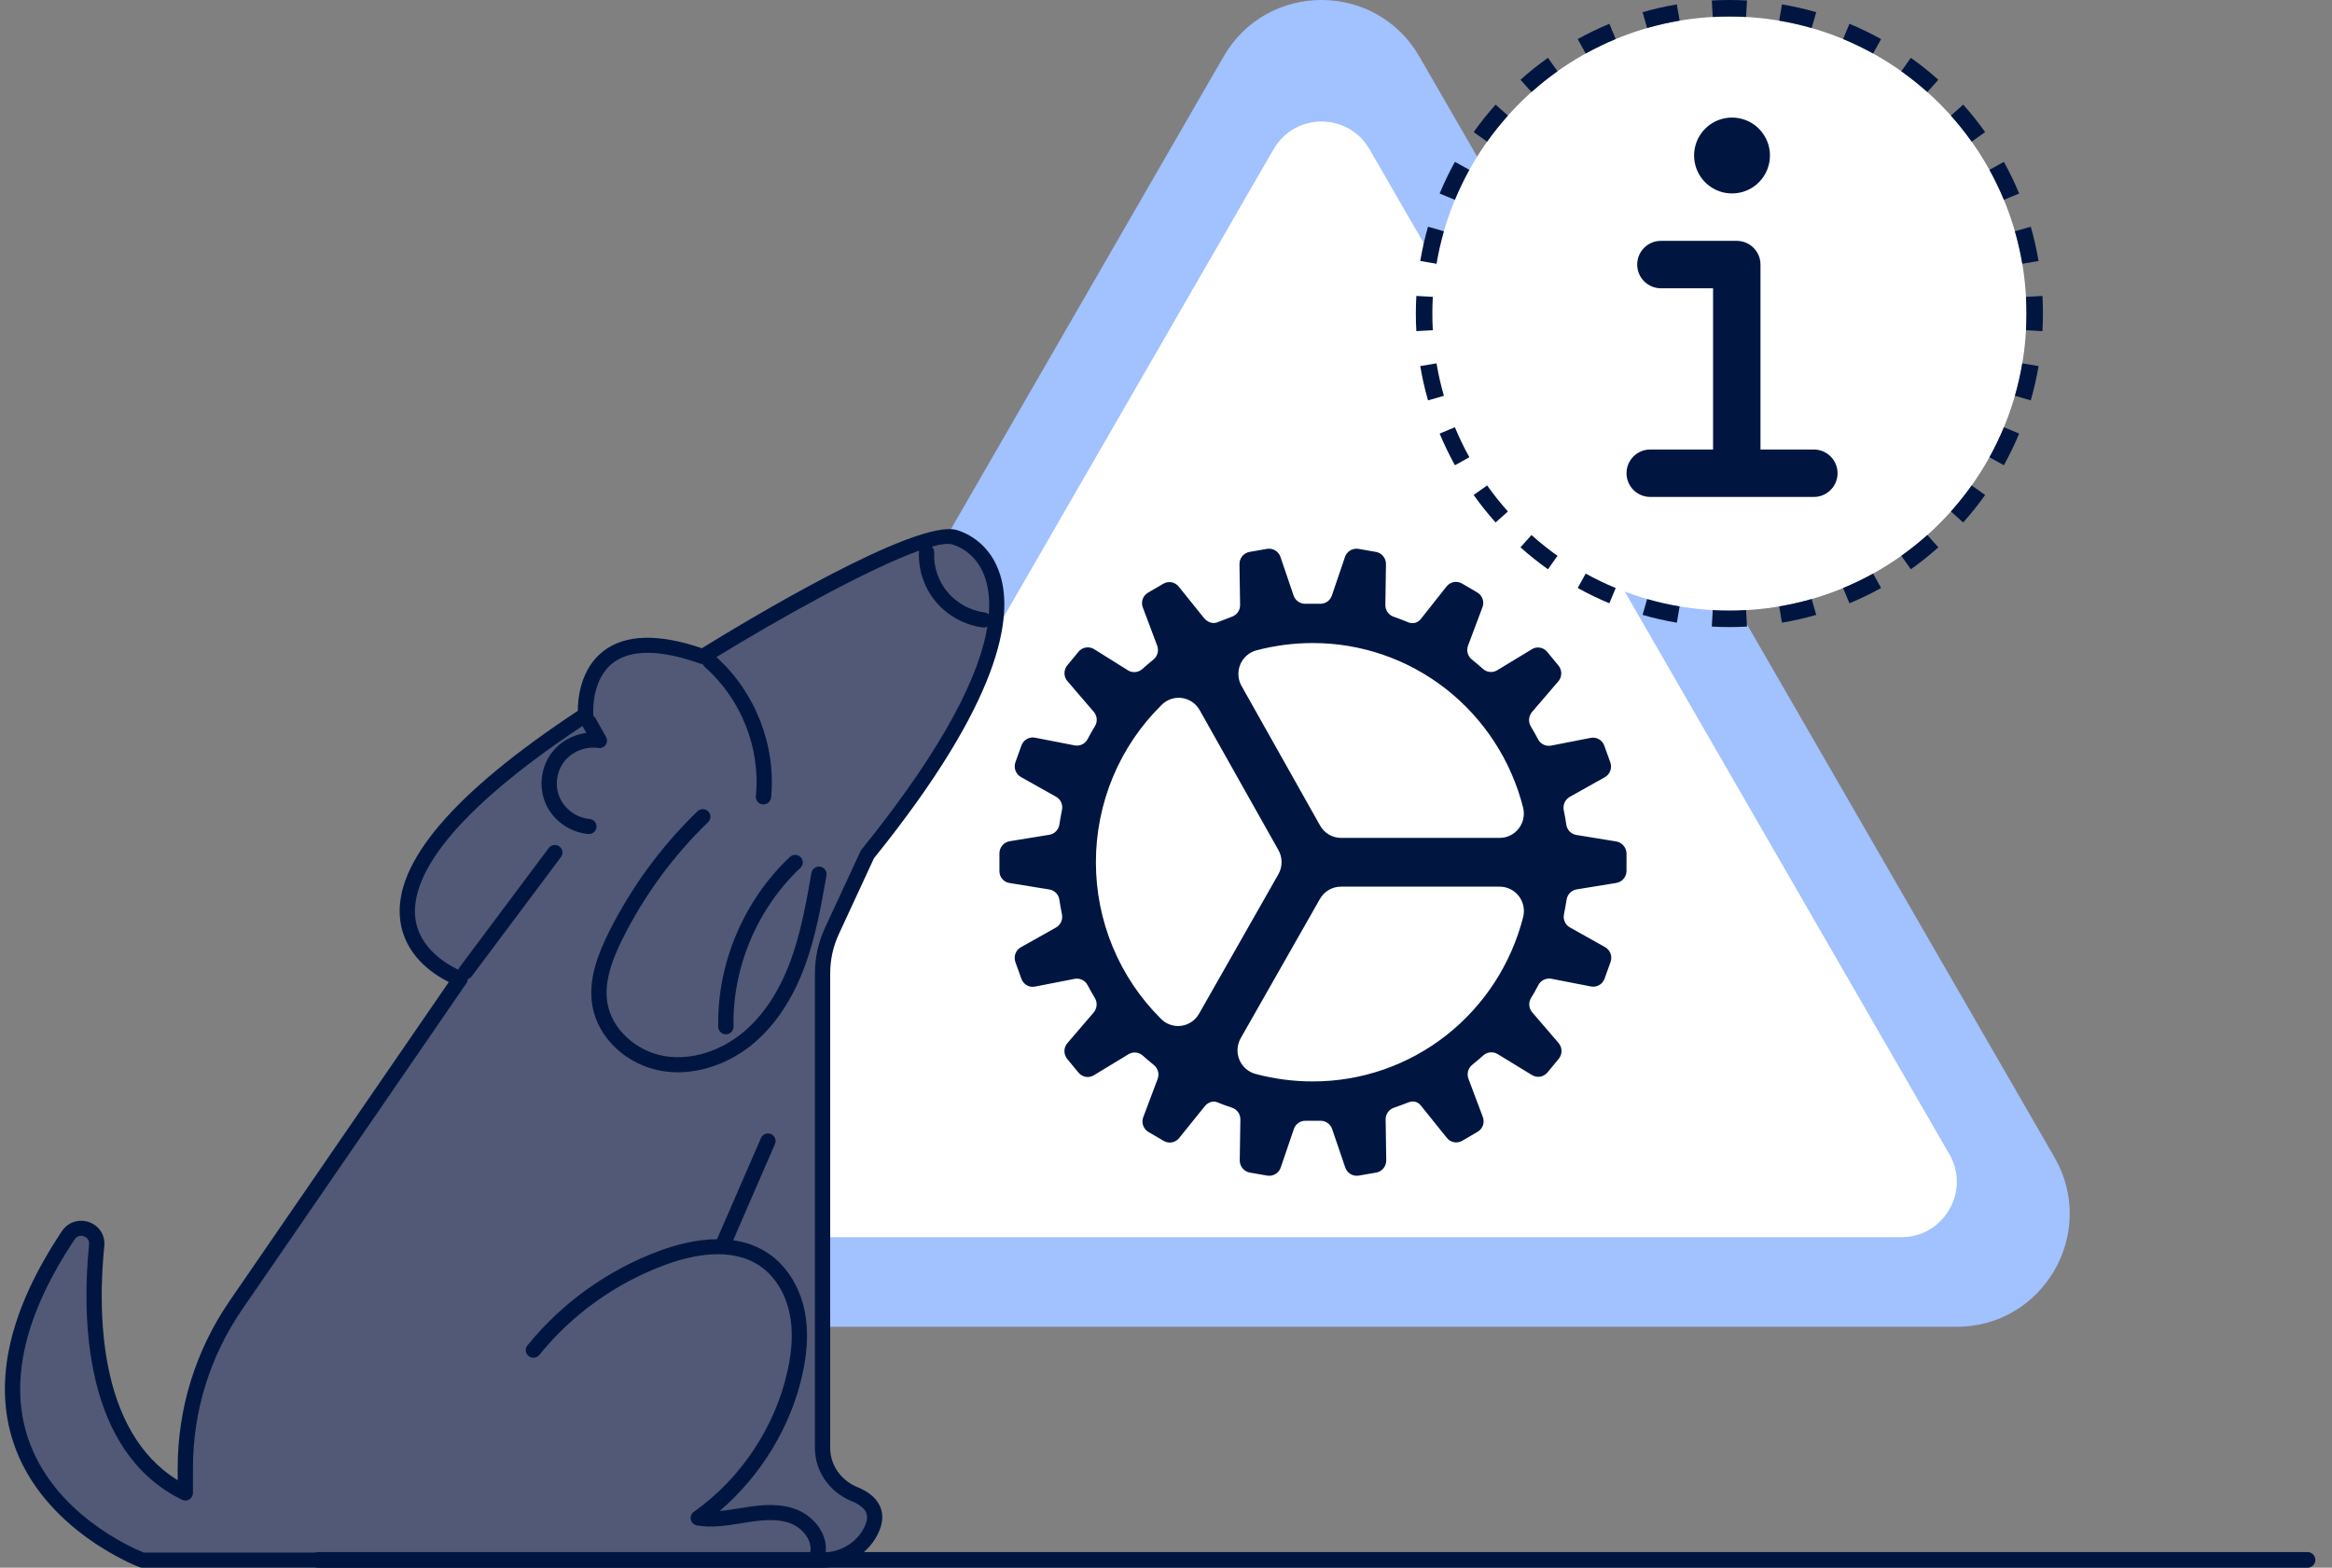 <svg width="119" height="80" viewBox="0 0 119 80" fill="none" xmlns="http://www.w3.org/2000/svg">
<rect x="0" y="0" width="119" height="80" fill="#808080" stroke="none"/>
<path d="M62.439 2.885L30.03 59.057C27.812 62.901 30.587 67.707 35.025 67.707H99.843C104.281 67.707 107.056 62.901 104.838 59.057L72.429 2.885C70.209 -0.962 64.657 -0.962 62.439 2.885Z" fill="#A1C1FF"/>
<path d="M64.989 7.613L35.401 58.898C34.314 60.781 35.672 63.133 37.847 63.133H97.026C99.199 63.133 100.56 60.78 99.473 58.898L69.884 7.613C68.798 5.73 66.079 5.73 64.991 7.613H64.989Z" fill="white"/>
<path d="M82.441 42.934L80.434 42.607C80.305 42.585 80.186 42.522 80.094 42.427C80.003 42.331 79.944 42.209 79.927 42.078C79.888 41.829 79.85 41.58 79.796 41.339C79.77 41.21 79.785 41.075 79.839 40.955C79.893 40.835 79.983 40.735 80.096 40.669L81.872 39.673C82.007 39.604 82.111 39.487 82.167 39.346C82.222 39.204 82.224 39.046 82.172 38.903L81.865 38.049C81.813 37.905 81.711 37.786 81.577 37.714C81.443 37.642 81.288 37.623 81.141 37.66L79.15 38.049C79.02 38.074 78.886 38.056 78.767 37.999C78.648 37.942 78.551 37.847 78.489 37.729C78.374 37.512 78.25 37.294 78.12 37.076C78.051 36.963 78.019 36.83 78.028 36.698C78.038 36.565 78.089 36.439 78.174 36.337L79.504 34.788C79.607 34.677 79.666 34.532 79.67 34.38C79.675 34.228 79.624 34.08 79.527 33.963L78.951 33.264C78.855 33.146 78.719 33.069 78.569 33.047C78.42 33.026 78.268 33.061 78.143 33.147L76.397 34.205C76.285 34.272 76.155 34.302 76.025 34.289C75.895 34.277 75.772 34.223 75.675 34.135C75.49 33.971 75.298 33.808 75.106 33.652C75.003 33.57 74.93 33.457 74.895 33.33C74.86 33.203 74.867 33.068 74.913 32.945L75.636 31.022C75.698 30.883 75.707 30.725 75.66 30.58C75.614 30.434 75.517 30.311 75.386 30.234L74.602 29.775C74.471 29.7 74.317 29.676 74.17 29.707C74.022 29.739 73.892 29.824 73.802 29.946L72.522 31.565C72.451 31.667 72.347 31.742 72.229 31.777C72.11 31.812 71.983 31.806 71.868 31.759C71.868 31.759 71.438 31.581 71.115 31.471C70.991 31.429 70.883 31.349 70.807 31.241C70.732 31.134 70.692 31.005 70.694 30.873L70.725 28.819C70.734 28.666 70.687 28.515 70.593 28.394C70.5 28.274 70.366 28.192 70.217 28.165L69.325 28.009C69.176 27.983 69.022 28.013 68.894 28.093C68.764 28.174 68.669 28.299 68.625 28.445L67.964 30.391C67.921 30.516 67.84 30.625 67.732 30.7C67.624 30.776 67.496 30.814 67.364 30.811H66.61C66.479 30.814 66.351 30.775 66.243 30.699C66.135 30.624 66.054 30.516 66.011 30.391L65.35 28.445C65.306 28.299 65.21 28.174 65.081 28.093C64.952 28.013 64.799 27.983 64.65 28.009L63.758 28.165C63.609 28.192 63.475 28.274 63.381 28.394C63.288 28.515 63.241 28.666 63.25 28.819L63.281 30.873C63.283 31.005 63.243 31.135 63.167 31.242C63.091 31.35 62.983 31.43 62.859 31.472C62.682 31.542 62.297 31.69 62.112 31.76C61.897 31.838 61.643 31.776 61.435 31.534L60.165 29.954C60.075 29.832 59.945 29.748 59.797 29.717C59.65 29.686 59.497 29.71 59.366 29.786L58.581 30.245C58.451 30.321 58.352 30.443 58.306 30.587C58.259 30.732 58.267 30.889 58.328 31.028L59.051 32.951C59.096 33.074 59.102 33.209 59.068 33.336C59.033 33.463 58.96 33.576 58.858 33.658C58.666 33.814 58.474 33.978 58.289 34.142C58.191 34.229 58.069 34.283 57.939 34.295C57.809 34.308 57.679 34.279 57.567 34.212L55.846 33.136C55.721 33.053 55.569 33.019 55.421 33.041C55.272 33.062 55.136 33.138 55.039 33.254L54.463 33.953C54.366 34.069 54.315 34.218 54.319 34.37C54.323 34.522 54.383 34.667 54.486 34.778L55.816 36.327C55.902 36.428 55.954 36.554 55.964 36.687C55.974 36.821 55.941 36.953 55.87 37.066C55.739 37.273 55.616 37.491 55.5 37.719C55.438 37.836 55.34 37.93 55.221 37.987C55.103 38.044 54.969 38.062 54.84 38.038L52.848 37.65C52.701 37.614 52.546 37.634 52.413 37.705C52.28 37.777 52.177 37.895 52.125 38.038L51.817 38.893C51.765 39.036 51.767 39.194 51.823 39.336C51.878 39.477 51.983 39.594 52.117 39.663L53.891 40.66C54.006 40.724 54.097 40.824 54.151 40.945C54.205 41.065 54.219 41.2 54.191 41.33C54.145 41.578 54.099 41.82 54.06 42.068C54.042 42.199 53.983 42.321 53.892 42.416C53.8 42.511 53.682 42.575 53.553 42.598L51.546 42.924C51.397 42.943 51.259 43.015 51.159 43.128C51.059 43.242 51.002 43.388 51 43.539V44.45C50.998 44.603 51.053 44.751 51.154 44.865C51.256 44.979 51.395 45.05 51.546 45.065L53.553 45.391C53.682 45.413 53.801 45.477 53.893 45.572C53.984 45.667 54.043 45.789 54.06 45.921C54.099 46.169 54.137 46.419 54.191 46.66C54.217 46.789 54.202 46.923 54.148 47.043C54.094 47.163 54.004 47.264 53.891 47.329L52.115 48.327C51.98 48.396 51.876 48.513 51.82 48.654C51.765 48.796 51.763 48.954 51.815 49.097L52.122 49.951C52.174 50.095 52.276 50.214 52.41 50.286C52.544 50.358 52.699 50.377 52.846 50.34L54.837 49.951C54.967 49.926 55.101 49.944 55.22 50.001C55.339 50.058 55.436 50.153 55.498 50.271C55.613 50.488 55.736 50.706 55.867 50.924C55.936 51.037 55.968 51.17 55.959 51.302C55.949 51.435 55.898 51.561 55.813 51.663L54.483 53.214C54.38 53.325 54.321 53.47 54.317 53.622C54.312 53.774 54.364 53.922 54.46 54.039L55.036 54.738C55.133 54.855 55.269 54.932 55.418 54.954C55.567 54.976 55.719 54.941 55.844 54.855L57.59 53.796C57.702 53.729 57.832 53.7 57.962 53.712C58.092 53.725 58.215 53.779 58.312 53.866C58.497 54.03 58.689 54.193 58.881 54.349C58.984 54.431 59.057 54.544 59.092 54.671C59.127 54.799 59.12 54.934 59.074 55.057L58.351 56.979C58.29 57.119 58.282 57.276 58.329 57.421C58.376 57.566 58.474 57.689 58.604 57.765L59.389 58.224C59.52 58.3 59.674 58.324 59.821 58.292C59.968 58.26 60.099 58.175 60.188 58.053L61.48 56.45C61.642 56.248 61.903 56.162 62.111 56.248C62.372 56.356 62.549 56.419 62.872 56.528C62.997 56.57 63.105 56.65 63.181 56.758C63.257 56.865 63.297 56.995 63.295 57.127L63.264 59.181C63.255 59.334 63.302 59.485 63.395 59.606C63.489 59.726 63.623 59.808 63.772 59.836L64.663 59.991C64.813 60.017 64.966 59.987 65.095 59.907C65.224 59.827 65.319 59.701 65.363 59.555L66.025 57.613C66.067 57.488 66.148 57.379 66.256 57.304C66.364 57.228 66.493 57.189 66.624 57.193H67.378C67.509 57.19 67.638 57.229 67.745 57.305C67.853 57.38 67.934 57.488 67.977 57.613L68.639 59.555C68.683 59.701 68.778 59.827 68.907 59.907C69.036 59.987 69.19 60.017 69.339 59.991L70.231 59.836C70.38 59.808 70.514 59.726 70.607 59.606C70.701 59.485 70.747 59.334 70.738 59.181L70.708 57.127C70.706 56.995 70.746 56.865 70.822 56.758C70.898 56.65 71.006 56.57 71.13 56.528C71.453 56.419 71.668 56.333 71.868 56.255C72.069 56.178 72.315 56.178 72.507 56.419L73.815 58.045C73.904 58.168 74.036 58.253 74.184 58.284C74.332 58.316 74.486 58.291 74.617 58.214L75.402 57.755C75.533 57.679 75.632 57.557 75.679 57.412C75.726 57.266 75.717 57.109 75.656 56.969L74.933 55.047C74.887 54.923 74.881 54.788 74.915 54.661C74.95 54.534 75.023 54.421 75.125 54.338C75.317 54.183 75.51 54.02 75.694 53.856C75.792 53.769 75.914 53.715 76.044 53.702C76.174 53.69 76.304 53.719 76.416 53.786L78.156 54.848C78.281 54.931 78.433 54.966 78.582 54.944C78.731 54.922 78.866 54.846 78.964 54.731L79.54 54.032C79.637 53.915 79.688 53.767 79.683 53.615C79.679 53.463 79.62 53.318 79.517 53.207L78.187 51.658C78.1 51.557 78.048 51.43 78.038 51.297C78.029 51.164 78.062 51.031 78.133 50.918C78.263 50.709 78.387 50.491 78.502 50.265C78.565 50.148 78.662 50.055 78.781 49.997C78.9 49.94 79.033 49.922 79.163 49.946L81.154 50.334C81.301 50.37 81.456 50.351 81.589 50.279C81.723 50.208 81.825 50.089 81.878 49.946L82.185 49.092C82.237 48.948 82.235 48.791 82.18 48.649C82.124 48.507 82.02 48.39 81.885 48.321L80.109 47.325C79.995 47.261 79.903 47.161 79.85 47.041C79.795 46.92 79.781 46.785 79.809 46.656C79.855 46.407 79.901 46.166 79.94 45.917C79.958 45.786 80.017 45.664 80.109 45.569C80.2 45.474 80.318 45.41 80.448 45.387L82.454 45.061C82.603 45.042 82.741 44.97 82.841 44.857C82.942 44.744 82.998 44.598 83 44.446V43.534C82.992 43.383 82.931 43.241 82.829 43.131C82.726 43.021 82.589 42.951 82.441 42.934ZM67.001 32.815C69.458 32.814 71.846 33.639 73.787 35.159C75.729 36.68 77.114 38.81 77.724 41.213C77.769 41.396 77.772 41.588 77.733 41.772C77.695 41.957 77.615 42.131 77.499 42.279C77.384 42.428 77.237 42.549 77.069 42.632C76.9 42.714 76.716 42.757 76.529 42.757H68.433C68.215 42.757 68.002 42.699 67.814 42.589C67.626 42.478 67.47 42.32 67.363 42.129L63.355 35.005C63.261 34.84 63.207 34.655 63.196 34.464C63.185 34.274 63.217 34.084 63.29 33.908C63.363 33.733 63.476 33.577 63.618 33.452C63.761 33.327 63.93 33.237 64.112 33.188C65.055 32.939 66.026 32.813 67.001 32.815ZM55.923 44C55.922 42.502 56.219 41.02 56.795 39.64C57.372 38.26 58.218 37.011 59.281 35.968C59.416 35.833 59.579 35.732 59.758 35.672C59.938 35.611 60.128 35.594 60.316 35.62C60.503 35.646 60.681 35.715 60.838 35.822C60.994 35.929 61.124 36.071 61.218 36.237L65.236 43.379C65.343 43.566 65.398 43.779 65.398 43.995C65.398 44.211 65.343 44.424 65.236 44.611L61.185 51.734C61.09 51.9 60.96 52.041 60.803 52.147C60.646 52.254 60.467 52.322 60.28 52.347C60.093 52.373 59.902 52.354 59.723 52.293C59.544 52.232 59.381 52.13 59.248 51.995C58.194 50.953 57.358 49.709 56.787 48.336C56.216 46.963 55.922 45.489 55.923 44ZM67.001 55.185C66.009 55.188 65.022 55.058 64.063 54.801C63.881 54.752 63.712 54.661 63.57 54.535C63.428 54.41 63.316 54.253 63.243 54.077C63.171 53.901 63.139 53.711 63.151 53.52C63.163 53.33 63.218 53.145 63.312 52.98L67.357 45.869C67.466 45.68 67.621 45.523 67.809 45.413C67.996 45.304 68.209 45.247 68.425 45.247H76.533C76.72 45.248 76.904 45.291 77.072 45.373C77.24 45.456 77.388 45.577 77.503 45.725C77.618 45.874 77.698 46.048 77.737 46.232C77.775 46.417 77.772 46.608 77.727 46.792C77.115 49.194 75.73 51.324 73.788 52.843C71.846 54.363 69.458 55.187 67.001 55.185Z" fill="#001641"/>
<path d="M103.408 16C103.408 24.372 96.621 31.158 88.25 31.158C79.879 31.158 73.092 24.372 73.092 16C73.092 7.629 79.879 0.842 88.25 0.842C96.621 0.842 103.408 7.629 103.408 16Z" fill="white"/>
<path fill-rule="evenodd" clip-rule="evenodd" d="M104.225 16.898L103.384 16.851C103.4 16.57 103.408 16.286 103.408 16C103.408 15.714 103.4 15.431 103.384 15.149L104.225 15.102C104.242 15.399 104.25 15.699 104.25 16C104.25 16.301 104.242 16.601 104.225 16.898ZM104.026 13.319L103.196 13.459C103.101 12.895 102.975 12.342 102.819 11.802L103.628 11.569C103.793 12.14 103.926 12.723 104.026 13.319ZM103.036 9.875L102.258 10.198C102.04 9.672 101.793 9.161 101.52 8.667L102.256 8.259C102.545 8.781 102.806 9.32 103.036 9.875ZM101.3 6.741L100.614 7.229C100.285 6.766 99.93 6.322 99.553 5.9L100.18 5.338C100.579 5.784 100.953 6.252 101.3 6.741ZM98.912 4.07L98.35 4.697C97.928 4.32 97.484 3.965 97.022 3.636L97.509 2.95C97.998 3.297 98.466 3.671 98.912 4.07ZM95.991 1.994L95.583 2.73C95.089 2.457 94.578 2.21 94.052 1.992L94.375 1.214C94.93 1.444 95.469 1.705 95.991 1.994ZM92.681 0.622L92.448 1.431C91.908 1.275 91.355 1.149 90.791 1.054L90.931 0.224C91.526 0.324 92.11 0.457 92.681 0.622ZM89.148 0.025L89.101 0.866C88.82 0.85 88.536 0.842 88.25 0.842C87.964 0.842 87.68 0.85 87.399 0.866L87.352 0.025C87.65 0.008 87.949 0 88.25 0C88.551 0 88.85 0.008 89.148 0.025ZM85.569 0.224L85.709 1.054C85.145 1.149 84.592 1.275 84.052 1.431L83.819 0.622C84.39 0.457 84.974 0.324 85.569 0.224ZM82.125 1.214L82.448 1.992C81.922 2.21 81.411 2.457 80.917 2.73L80.509 1.994C81.031 1.705 81.57 1.444 82.125 1.214ZM78.991 2.95L79.478 3.636C79.016 3.965 78.572 4.32 78.15 4.697L77.588 4.07C78.034 3.671 78.502 3.297 78.991 2.95ZM76.32 5.338L76.947 5.9C76.57 6.322 76.215 6.766 75.886 7.229L75.2 6.741C75.547 6.252 75.921 5.784 76.32 5.338ZM74.244 8.259L74.98 8.667C74.707 9.161 74.46 9.672 74.242 10.198L73.464 9.875C73.694 9.32 73.955 8.781 74.244 8.259ZM72.871 11.569L73.681 11.802C73.525 12.342 73.399 12.895 73.304 13.459L72.474 13.319C72.574 12.723 72.707 12.14 72.871 11.569ZM72.275 15.102C72.258 15.399 72.25 15.699 72.25 16C72.25 16.301 72.258 16.601 72.275 16.898L73.116 16.851C73.1 16.57 73.092 16.286 73.092 16C73.092 15.714 73.1 15.431 73.116 15.149L72.275 15.102ZM72.474 18.681L73.304 18.541C73.399 19.105 73.525 19.658 73.681 20.198L72.871 20.431C72.707 19.86 72.574 19.276 72.474 18.681ZM73.464 22.125L74.242 21.802C74.46 22.328 74.707 22.839 74.98 23.333L74.244 23.741C73.955 23.219 73.694 22.68 73.464 22.125ZM75.2 25.259L75.886 24.771C76.215 25.234 76.57 25.678 76.947 26.1L76.32 26.662C75.921 26.216 75.547 25.748 75.2 25.259ZM77.588 27.93L78.15 27.303C78.572 27.68 79.016 28.035 79.478 28.364L78.991 29.05C78.502 28.703 78.034 28.329 77.588 27.93ZM80.509 30.006L80.917 29.27C81.411 29.543 81.922 29.79 82.448 30.008L82.125 30.786C81.57 30.556 81.031 30.295 80.509 30.006ZM83.819 31.378L84.052 30.569C84.592 30.725 85.145 30.851 85.709 30.946L85.569 31.776C84.974 31.676 84.39 31.543 83.819 31.378ZM87.352 31.975L87.399 31.134C87.68 31.15 87.964 31.158 88.25 31.158C88.536 31.158 88.82 31.15 89.101 31.134L89.148 31.975C88.85 31.992 88.551 32 88.25 32C87.949 32 87.65 31.992 87.352 31.975ZM90.931 31.776L90.791 30.946C91.355 30.851 91.908 30.725 92.448 30.569L92.681 31.378C92.11 31.543 91.526 31.676 90.931 31.776ZM94.375 30.786L94.052 30.008C94.578 29.79 95.089 29.543 95.583 29.27L95.991 30.006C95.469 30.295 94.93 30.556 94.375 30.786ZM97.509 29.05L97.022 28.364C97.484 28.035 97.928 27.68 98.35 27.303L98.912 27.93C98.466 28.329 97.998 28.703 97.509 29.05ZM100.18 26.662L99.553 26.1C99.93 25.678 100.285 25.234 100.614 24.771L101.3 25.259C100.953 25.748 100.579 26.216 100.18 26.662ZM102.256 23.741L101.52 23.333C101.793 22.839 102.04 22.328 102.258 21.802L103.036 22.125C102.806 22.68 102.545 23.219 102.256 23.741ZM103.628 20.431L102.819 20.198C102.975 19.658 103.101 19.105 103.196 18.541L104.026 18.681C103.926 19.276 103.793 19.86 103.628 20.431Z" fill="#001641"/>
<path d="M88.75 12.298C89.36 12.36 89.836 12.875 89.836 13.501V22.939H92.559L92.682 22.945C93.292 23.007 93.768 23.522 93.769 24.148C93.769 24.775 93.292 25.291 92.682 25.353L92.559 25.358H84.21C83.542 25.358 83 24.817 83 24.148C83 23.48 83.542 22.939 84.21 22.939H87.416V14.711H84.754C84.086 14.711 83.545 14.169 83.545 13.501C83.545 12.833 84.086 12.291 84.754 12.291H88.626L88.75 12.298ZM88.006 6.037C88.381 5.962 88.771 6.001 89.125 6.147C89.479 6.294 89.781 6.542 89.993 6.86C90.206 7.179 90.319 7.553 90.319 7.936C90.319 8.449 90.116 8.942 89.753 9.305C89.39 9.668 88.897 9.871 88.384 9.871C88.001 9.871 87.627 9.758 87.309 9.545C86.99 9.332 86.742 9.03 86.596 8.677C86.449 8.323 86.411 7.933 86.485 7.558C86.56 7.182 86.744 6.837 87.015 6.566C87.285 6.296 87.63 6.112 88.006 6.037Z" fill="#001641"/>
<path d="M41.945 79.617H7.263C7.263 79.617 -4.652 75.23 3.485 63.036C3.941 62.354 5.015 62.724 4.933 63.537C4.547 67.415 4.705 73.857 9.458 76.188V74.901C9.458 71.938 10.358 69.044 12.041 66.596L23.485 49.947C23.485 49.947 14.264 46.698 29.882 36.476C29.882 36.476 29.444 31.221 35.864 33.503C35.864 33.503 46.665 26.784 48.724 27.418C50.784 28.052 53.806 31.779 44.262 43.592L42.45 47.501C42.134 48.181 41.971 48.921 41.971 49.668V73.886C41.971 74.93 42.627 75.843 43.602 76.242C44.397 76.567 45.041 77.184 44.317 78.34C43.812 79.145 42.902 79.613 41.943 79.613L41.945 79.617Z" fill="#515976"/>
<path d="M43.754 75.889C42.91 75.544 42.364 74.758 42.364 73.889V49.672C42.364 48.974 42.514 48.298 42.807 47.664L44.597 43.798C51.121 35.713 51.702 31.475 51.039 29.34C50.54 27.732 49.336 27.204 48.841 27.052C46.768 26.416 37.809 31.848 35.817 33.079C33.606 32.326 31.922 32.368 30.813 33.209C29.605 34.123 29.485 35.674 29.486 36.275C23.117 40.475 20.065 44.066 20.422 46.952C20.644 48.753 22.098 49.714 22.902 50.115L11.72 66.382C9.986 68.906 9.068 71.853 9.068 74.904V75.536C5.03 73.051 4.98 67.01 5.321 63.577C5.375 63.034 5.062 62.546 4.543 62.365C4.021 62.182 3.466 62.367 3.16 62.826C0.479 66.84 -0.355 70.468 0.681 73.606C2.166 78.104 7.078 79.96 7.127 79.977C7.17 79.992 7.217 80 7.262 80H41.943C43.048 80 44.085 79.441 44.648 78.544C45.003 77.979 45.106 77.457 44.956 76.997C44.802 76.525 44.397 76.151 43.752 75.887L43.754 75.889ZM42.134 79.22C42.249 78.27 41.52 77.386 40.687 77.047C39.835 76.7 38.908 76.781 38.033 76.92L37.731 76.968C37.398 77.022 37.058 77.078 36.721 77.108C38.818 75.323 40.344 72.822 40.94 70.167C41.222 68.911 41.258 67.825 41.049 66.844C40.792 65.632 40.125 64.585 39.219 63.97C38.658 63.589 38.042 63.38 37.413 63.29L39.547 58.377C39.588 58.283 39.59 58.179 39.551 58.083C39.512 57.986 39.438 57.911 39.342 57.871C39.145 57.788 38.915 57.879 38.832 58.073L36.589 63.236C35.546 63.244 34.514 63.513 33.672 63.824C31.022 64.802 28.684 66.474 26.914 68.659C26.85 68.74 26.819 68.84 26.831 68.942C26.842 69.044 26.893 69.137 26.975 69.2C27.057 69.266 27.158 69.295 27.261 69.283C27.364 69.272 27.458 69.222 27.522 69.141C29.204 67.064 31.425 65.475 33.945 64.546C35.348 64.028 37.325 63.617 38.779 64.604C39.521 65.109 40.071 65.981 40.287 67C40.472 67.871 40.437 68.854 40.178 70C39.539 72.845 37.799 75.454 35.406 77.151C35.278 77.241 35.219 77.399 35.254 77.552C35.289 77.704 35.412 77.817 35.568 77.844C36.347 77.975 37.115 77.848 37.857 77.727L38.155 77.679C38.919 77.559 39.718 77.484 40.39 77.758C40.965 77.993 41.483 78.638 41.341 79.229H7.338C6.728 78.985 2.702 77.237 1.422 73.365C0.463 70.462 1.266 67.058 3.811 63.246C3.976 62.995 4.234 63.07 4.284 63.088C4.333 63.105 4.574 63.205 4.545 63.498C4.167 67.312 4.278 74.076 9.284 76.532C9.405 76.592 9.547 76.586 9.662 76.515C9.775 76.446 9.847 76.32 9.847 76.188V74.901C9.847 72.003 10.718 69.208 12.365 66.811L23.808 50.163C23.851 50.102 23.871 50.03 23.873 49.957C23.953 49.934 24.025 49.886 24.075 49.818L28.625 43.735C28.688 43.652 28.713 43.55 28.697 43.447C28.682 43.345 28.627 43.255 28.543 43.195C28.46 43.133 28.356 43.108 28.255 43.124C28.152 43.139 28.06 43.193 28 43.276L23.45 49.36C23.421 49.398 23.401 49.441 23.39 49.485C22.823 49.219 21.386 48.402 21.195 46.855C20.979 45.099 22.3 41.978 29.72 37.048L29.919 37.4C29.227 37.491 28.59 37.849 28.167 38.396C27.596 39.136 27.472 40.165 27.85 41.018C28.228 41.872 29.079 42.477 30.015 42.559H30.052C30.254 42.559 30.422 42.411 30.439 42.211C30.459 41.999 30.301 41.812 30.087 41.793C29.438 41.735 28.826 41.3 28.565 40.71C28.302 40.121 28.391 39.379 28.789 38.867C29.184 38.354 29.882 38.073 30.531 38.171C30.679 38.192 30.823 38.129 30.905 38.009C30.991 37.888 30.998 37.732 30.924 37.603L30.385 36.645C30.355 36.593 30.315 36.553 30.27 36.52C30.272 36.495 30.276 36.472 30.274 36.447C30.274 36.429 30.153 34.678 31.291 33.819C32.207 33.128 33.701 33.143 35.735 33.867C35.774 33.881 35.815 33.887 35.856 33.887C35.878 33.941 35.911 33.991 35.958 34.031C37.816 35.657 38.818 38.184 38.571 40.627C38.561 40.729 38.59 40.83 38.656 40.91C38.722 40.989 38.816 41.039 38.921 41.049H38.958C39.159 41.049 39.327 40.901 39.346 40.704C39.613 38.057 38.545 35.322 36.558 33.532C39.742 31.579 44.326 29.017 46.902 28.101C46.898 28.121 46.895 28.138 46.895 28.157C46.85 29.076 47.165 30.007 47.76 30.714C48.354 31.421 49.223 31.897 50.147 32.02C50.164 32.022 50.182 32.024 50.197 32.024C50.266 32.024 50.33 32.004 50.386 31.974C50.004 34.312 48.37 37.899 43.962 43.355C43.943 43.378 43.927 43.405 43.911 43.436L42.099 47.345C41.758 48.081 41.585 48.865 41.585 49.674V73.891C41.585 75.074 42.319 76.138 43.455 76.604C43.88 76.777 44.136 76.991 44.215 77.237C44.293 77.474 44.215 77.779 43.987 78.143C43.598 78.765 42.9 79.164 42.134 79.222V79.22ZM50.458 31.355C50.402 31.303 50.328 31.265 50.246 31.255C49.517 31.159 48.828 30.781 48.356 30.221C47.884 29.66 47.635 28.922 47.67 28.194C47.676 28.076 47.625 27.968 47.545 27.895C48.023 27.764 48.389 27.72 48.609 27.787C48.985 27.903 49.905 28.309 50.295 29.566C50.441 30.036 50.515 30.625 50.458 31.355Z" fill="#001641"/>
<path d="M42.111 44.386C42.051 44.301 41.961 44.245 41.858 44.228C41.647 44.193 41.445 44.334 41.407 44.542C41.146 46.027 40.877 47.56 40.355 48.992C39.779 50.572 38.964 51.808 37.933 52.671C36.745 53.663 35.239 54.12 33.904 53.891C32.46 53.644 31.24 52.523 31.002 51.224C30.792 50.072 31.299 48.853 31.764 47.919C32.873 45.696 34.344 43.686 36.135 41.953C36.209 41.881 36.25 41.785 36.252 41.681C36.254 41.577 36.213 41.481 36.141 41.407C35.991 41.255 35.743 41.253 35.589 41.402C33.736 43.197 32.214 45.276 31.065 47.578C30.546 48.618 29.981 49.99 30.235 51.361C30.533 52.993 31.988 54.345 33.771 54.65C34.038 54.696 34.315 54.719 34.593 54.719C35.926 54.719 37.327 54.187 38.436 53.259C39.572 52.309 40.465 50.961 41.088 49.252C41.634 47.757 41.908 46.189 42.175 44.673C42.193 44.571 42.169 44.468 42.109 44.386H42.111Z" fill="#001641"/>
<path d="M37.041 52.781H37.049C37.263 52.777 37.434 52.6 37.431 52.388C37.366 49.385 38.643 46.356 40.844 44.289C40.92 44.218 40.963 44.124 40.965 44.02C40.967 43.918 40.93 43.819 40.858 43.744C40.786 43.669 40.688 43.627 40.585 43.625C40.48 43.621 40.383 43.66 40.307 43.731C37.949 45.946 36.581 49.188 36.651 52.406C36.655 52.614 36.831 52.783 37.041 52.783V52.781Z" fill="#001641"/>
<path d="M16.25 79.603L117.75 79.603" stroke="#001641" stroke-width="0.8" stroke-linecap="round"/>
</svg>

